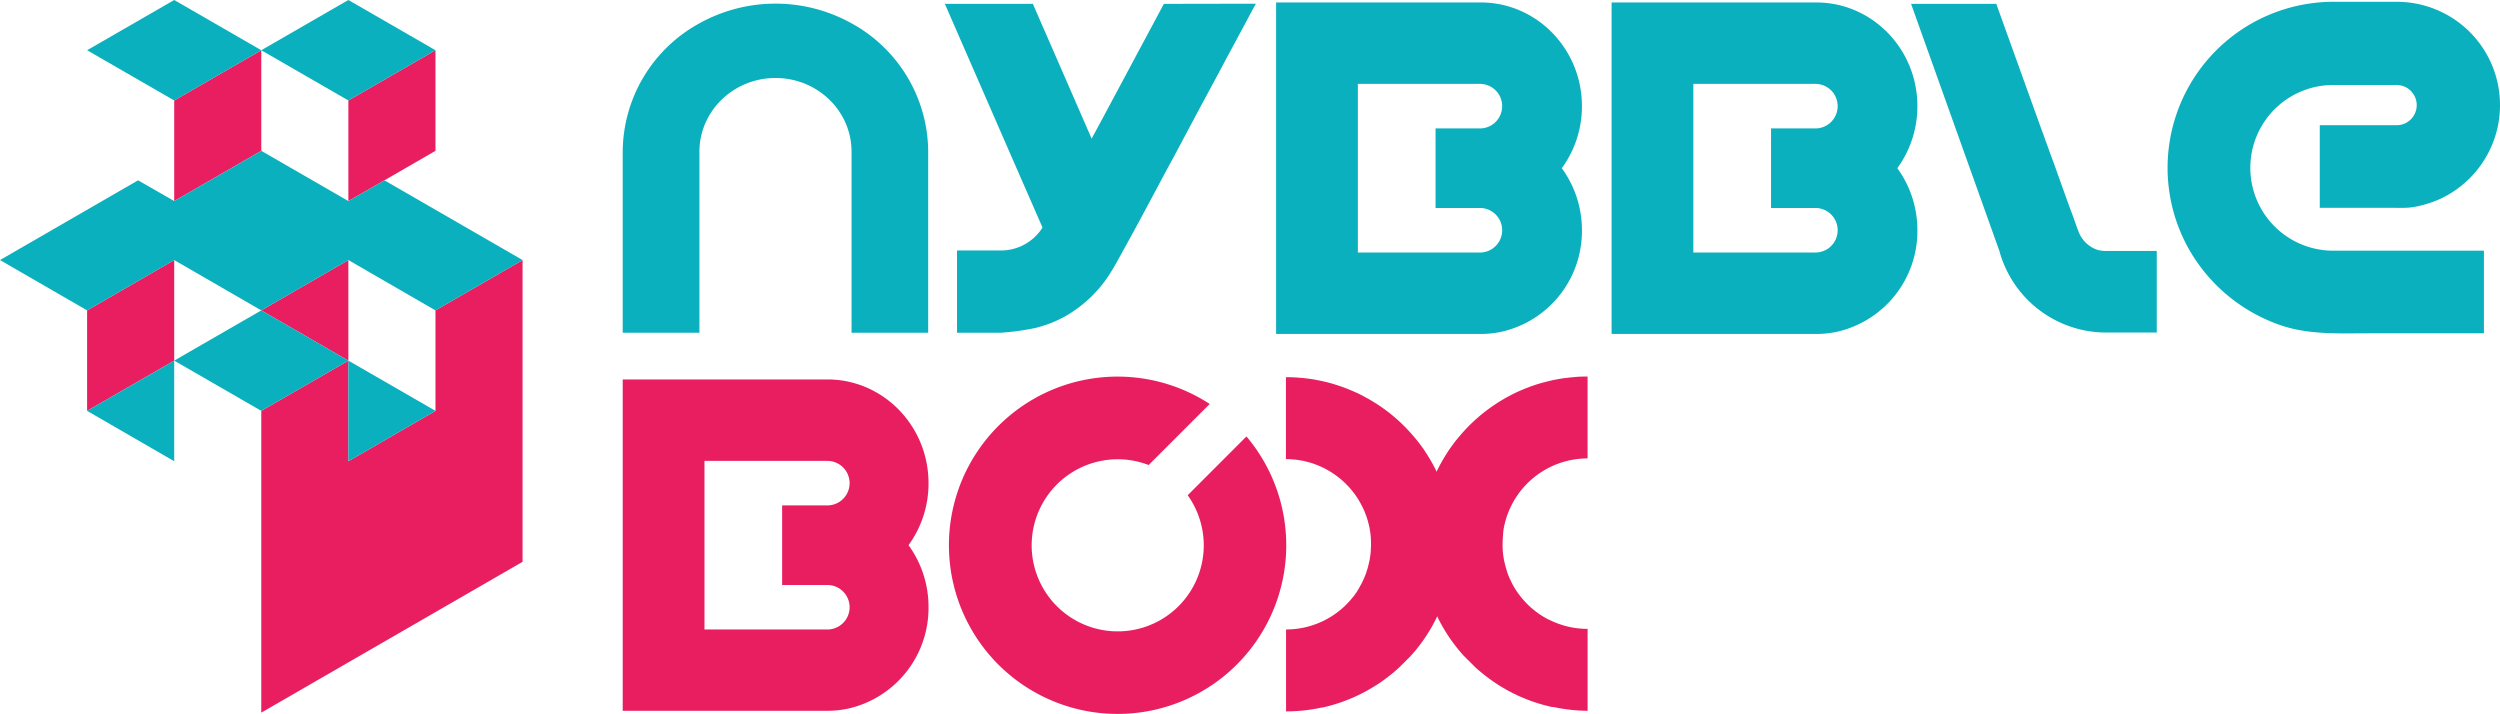 <svg id="Layer_1" data-name="Layer 1"
  xmlns="http://www.w3.org/2000/svg" height="100%" viewBox="0 0 762.91 217.82">
  <g id="wordmark">
    <g>
      <path d="M559,392.22c-.33.62-.66,1.19-1,1.81l-2.43,4.57c-1.33,2.43-2.61,4.86-3.95,7.33-1.57,2.9-3.14,5.86-4.71,8.81-1.76,3.23-3.47,6.47-5.24,9.71-1.8,3.43-3.66,6.85-5.47,10.28s-3.57,6.62-5.33,9.9c-1.57,2.95-3.14,5.91-4.71,8.81-1.29,2.43-2.57,4.81-3.86,7.19-2,3.66-4,7.28-6,10.9-.76,1.33-1.52,2.62-2.38,3.9a38.23,38.23,0,0,1-5.9,6.9,39.23,39.23,0,0,1-7.47,5.43,36.15,36.15,0,0,1-8.72,3.38,68,68,0,0,1-9.47,1.38,8.77,8.77,0,0,1-1.14.1H467.8V467.53h13.38a15,15,0,0,0,12.71-7l-9.95-22.75-10.71-24.56-9.14-20.95h26.85l11.47,26.28,6.47,14.85,3.34-6.19,18.7-34.94Z" transform="translate(-175.75 -391.09)" fill="#0ab0bd"/>
      <path d="M459,437.38v55.24H435.61V437.38c0-12.42-10.38-22.49-23.21-22.49S389.19,425,389.19,437.38v55.24H365.78V437.38a44.9,44.9,0,0,1,23.41-39.17,47.82,47.82,0,0,1,46.42,0A44.9,44.9,0,0,1,459,437.38Z" transform="translate(-175.75 -391.09)" fill="#0ab0bd"/>
      <path d="M938.66,423.17a31.7,31.7,0,0,1-.6,6.13,30.19,30.19,0,0,1-.76,3.05,31.61,31.61,0,0,1-16.49,19.25,33.18,33.18,0,0,1-4.69,1.77,29.45,29.45,0,0,1-4.53,1c-.57.07-1.12.11-1.68.13-1.53.07-3.06,0-4.6,0-2.88,0-5.76,0-8.65,0h-13V429.3h23.49a6.22,6.22,0,0,0,2-.34,6.14,6.14,0,0,0-2-11.93h-19.4a25.28,25.28,0,0,0,0,50.56h46V492.8h-35c-8.93,0-18.17.5-26.76-2.37a51.38,51.38,0,0,1-28-22.84,50.65,50.65,0,0,1,43.76-75.95h19.45A31.49,31.49,0,0,1,938.06,417,31.88,31.88,0,0,1,938.66,423.17Z" transform="translate(-175.75 -391.09)" fill="#0ab0bd"/>
      <path d="M658.5,423.48c0-17.47-13.83-31.64-30.88-31.64H565.17V493h62.45a30,30,0,0,0,6.61-.73,31.49,31.49,0,0,0,24.27-30.91,32.07,32.07,0,0,0-6.14-18.94A32.07,32.07,0,0,0,658.5,423.48Zm-30.88,31.08a6.8,6.8,0,0,1,0,13.59h-37.5V416.69h37.5a6.8,6.8,0,0,1,0,13.59H613.83v24.28Z" transform="translate(-175.75 -391.09)" fill="#0ab0bd"/>
      <path d="M760.87,423.48c0-17.47-13.82-31.64-30.87-31.64H667.55V493H730a30,30,0,0,0,6.61-.73,31.49,31.49,0,0,0,24.26-30.91,32.06,32.06,0,0,0-6.13-18.94A32.06,32.06,0,0,0,760.87,423.48ZM730,454.56a6.8,6.8,0,0,1,0,13.59H692.5V416.69H730a6.8,6.8,0,0,1,0,13.59H716.21v24.28Z" transform="translate(-175.75 -391.09)" fill="#0ab0bd"/>
      <path d="M833.92,467.67v24.9H818.5a33.78,33.78,0,0,1-32.61-24.9l-26.95-75.4h26l14,38.89c.33.81.62,1.62.9,2.48.76,2,1.48,4.09,2.24,6.14,1,2.62,1.86,5.19,2.81,7.8s1.81,5.1,2.76,7.62c.81,2.1,1.52,4.29,2.33,6.38a9.35,9.35,0,0,0,6,5.81,10.6,10.6,0,0,0,2.43.28Z" transform="translate(-175.75 -391.09)" fill="#0ab0bd"/>
    </g>
    <g>
      <path d="M459.1,538.53c0-17.48-13.82-31.65-30.87-31.65H365.78V608h62.45a30.09,30.09,0,0,0,6.61-.73A31.48,31.48,0,0,0,459.1,576.4,32,32,0,0,0,453,557.46,32,32,0,0,0,459.1,538.53Zm-30.87,31.08a6.79,6.79,0,0,1,0,13.58h-37.5V531.74h37.5a6.79,6.79,0,0,1,0,13.58h-13.8v24.29Z" transform="translate(-175.75 -391.09)" fill="#e81e61"/>
      <path d="M538.19,542.22A26.26,26.26,0,1,1,526.28,533l18.63-18.63a51.47,51.47,0,1,0,15,15,49.74,49.74,0,0,0-3.79-5.09Z" transform="translate(-175.75 -391.09)" fill="#e81e61"/>
      <path d="M634.65,552.25a11.59,11.59,0,0,1,.25-1.17c.07-.3.14-.59.23-.87a7.94,7.94,0,0,1,.24-.87,15.68,15.68,0,0,1,.6-1.71c.06-.19.14-.38.21-.56s.22-.52.34-.78a1.89,1.89,0,0,1,.11-.25c.1-.21.2-.42.32-.64a14.12,14.12,0,0,1,.77-1.43,6.4,6.4,0,0,1,.4-.68c.29-.48.61-.94.93-1.4a26.12,26.12,0,0,1,11.79-9.16l.85-.31h0c.57-.2,1.14-.37,1.72-.53l.89-.22a8,8,0,0,1,1.18-.24,18.77,18.77,0,0,1,2.37-.33,23.21,23.21,0,0,1,2.37-.12V506c-1.22,0-2.43,0-3.63.13l-1.18.1c-.85.08-1.68.18-2.52.29-1.19.17-2.36.38-3.52.64s-2.61.62-3.89,1c-.44.12-.86.26-1.29.4-1.4.47-2.79,1-4.13,1.58-.33.13-.65.28-1,.43-1.06.47-2.08,1-3.1,1.55-.46.24-.91.49-1.36.76s-.92.54-1.36.82a2.26,2.26,0,0,0-.26.16l-.61.4a50.65,50.65,0,0,0-11.13,9.83c-.34.4-.66.79-1,1.19s-.71.91-1.06,1.37c-.55.75-1.09,1.51-1.59,2.28-.25.37-.48.76-.72,1.13l-.56.92q-.9,1.5-1.68,3.06c-.17.34-.32.68-.48,1-.13-.27-.24-.54-.37-.81-.53-1-1.09-2.06-1.69-3.06l-.56-.92c-.24-.38-.47-.76-.72-1.13-.5-.77-1-1.53-1.59-2.28-.35-.47-.7-.93-1.06-1.38s-.64-.79-1-1.18a50.65,50.65,0,0,0-11.13-9.83h0l-.62-.39a2.26,2.26,0,0,0-.26-.16c-.44-.28-.9-.55-1.36-.82s-.9-.53-1.36-.76c-1-.56-2-1.08-3.1-1.55-.33-.15-.65-.3-1-.43-1.34-.59-2.73-1.12-4.13-1.58l-1.29-.41c-1.27-.39-2.58-.73-3.89-1s-2.33-.47-3.52-.64c-.84-.12-1.67-.21-2.52-.29l-1.18-.1c-1.2-.09-2.41-.13-3.63-.13v25a23.21,23.21,0,0,1,2.37.12,23.66,23.66,0,0,1,2.37.32,9.52,9.52,0,0,1,1.18.25l.89.22c.57.17,1.15.34,1.72.53h0l.84.32h0a26.12,26.12,0,0,1,11.79,9.16c.33.46.64.92.93,1.39a7.76,7.76,0,0,1,.4.69c.28.47.54,1,.77,1.43.12.22.22.43.32.64a1.89,1.89,0,0,1,.11.25c.12.26.24.51.34.78s.15.37.21.55a17.32,17.32,0,0,1,.6,1.71,7,7,0,0,1,.24.87c.09.29.16.58.23.87a11.78,11.78,0,0,1,.25,1.18c.14.79.25,1.58.32,2.37a26.58,26.58,0,0,1,0,4.37c0-.3,0-.61.07-.92a25.74,25.74,0,0,1-.31,3.07c-.05.34-.11.69-.19,1h0c-.07.35-.15.69-.23,1s-.2.81-.32,1.22-.23.74-.36,1.12l0,.07a27.28,27.28,0,0,1-1.1,2.64c-.14.29-.27.58-.42.85s-.4.75-.62,1.1l0,.05a11.84,11.84,0,0,1-.66,1.07l0,.05c-.2.31-.43.63-.66.94a1.56,1.56,0,0,1-.14.19,10.16,10.16,0,0,1-.65.82c-.36.46-.73.9-1.14,1.33-.17.19-.34.38-.52.55a23.24,23.24,0,0,1-1.93,1.79c-.19.16-.38.32-.58.47s-.49.38-.73.55-.51.37-.76.53a6.61,6.61,0,0,1-.55.37l-.44.28c-.19.13-.39.23-.59.34s-.53.31-.81.46-.55.28-.83.41a8.26,8.26,0,0,1-.85.4,26,26,0,0,1-10.52,2.22v25a50.45,50.45,0,0,0,10.52-1.1h0l.21-.05.21,0c.4-.07.8-.17,1.2-.27.8-.19,1.59-.41,2.38-.64l.81-.25c.75-.23,1.49-.49,2.22-.75l1.3-.5.64-.26c.29-.11.56-.23.85-.36.85-.37,1.68-.76,2.51-1.17l1.22-.64c.42-.22.84-.45,1.24-.69l1.23-.72L596,600l1.19-.79,1.15-.82,1.13-.86c.38-.29.75-.59,1.11-.88l1.09-.92,1.05-.94,1-1c.19-.17.38-.36.57-.55l.44-.45c.33-.34.65-.68,1-1s.64-.7,1-1.06l.92-1.07a50.21,50.21,0,0,0,3.25-4.39l.24-.38.64-1c.25-.4.49-.81.73-1.22s.47-.82.69-1.25.45-.83.67-1.25h0c.16-.33.31-.68.47-1,.13.27.24.54.38.81h0c.21.43.43.84.66,1.26s.45.84.69,1.24.48.82.73,1.23l.64,1,.24.38a54.11,54.11,0,0,0,3.25,4.39l.92,1.08c.31.35.62.71,1,1.05s.64.7,1,1l1,1c.33.33.68.65,1,1s.7.63,1.05.94l1.09.92c.36.29.73.59,1.11.88l1.14.86,1.14.82,1.19.79c.39.26.8.51,1.2.76l1.23.72c.4.24.82.48,1.25.69l1.21.65c.83.4,1.66.8,2.51,1.16l.85.36c.21.1.43.18.64.27l1.3.49q1.1.4,2.22.75l.81.25c.79.24,1.59.45,2.38.64.4.1.8.2,1.2.28l.21,0,.21,0A51.13,51.13,0,0,0,660.23,608V583a26,26,0,0,1-10.52-2.22,8.26,8.26,0,0,1-.85-.4A9.12,9.12,0,0,1,648,580c-.28-.15-.55-.3-.81-.46a5,5,0,0,1-.59-.34l-.44-.28c-.19-.11-.37-.24-.55-.36s-.51-.35-.76-.54-.49-.35-.73-.55-.39-.31-.58-.47a25,25,0,0,1-1.93-1.78c-.18-.18-.35-.37-.52-.56-.41-.42-.78-.87-1.14-1.32-.24-.27-.44-.55-.65-.82-.05-.06-.09-.13-.14-.2-.23-.31-.45-.62-.66-.94l0,0a11.84,11.84,0,0,1-.66-1.07l0,0c-.22-.35-.43-.72-.62-1.09s-.28-.57-.42-.85a21.9,21.9,0,0,1-1.1-2.64l0-.08c-.13-.38-.25-.74-.35-1.12s-.24-.81-.33-1.21-.16-.68-.23-1h0c-.08-.35-.14-.69-.19-1a25.74,25.74,0,0,1-.31-3.07V558c0-.33,0-.67,0-1a23.76,23.76,0,0,1,.12-2.39A18.75,18.75,0,0,1,634.65,552.25Z" transform="translate(-175.75 -391.09)" fill="#e81e61"/>
    </g>
  </g>
  <g id="icon">
    <g>
      <polygon points="79.73 125.38 79.73 217.47 0 171.44 0 79.36 26.58 94.72 26.58 125.38 53.16 140.75 53.16 110.05 79.73 125.38" fill="none"/>
      <polygon points="132.89 94.72 132.89 125.38 106.31 110.05 106.31 79.36 132.89 94.72" fill="none"/>
      <polygon points="79.73 94.72 53.16 110.05 53.16 79.36 79.73 94.72" fill="none"/>
      <polygon points="53.16 30.66 53.16 61.36 42.13 55.03 26.58 46.03 26.58 15.33 53.16 30.66" fill="none"/>
      <polygon points="106.31 30.66 106.31 61.36 79.73 46.03 79.73 15.33 106.31 30.66" fill="none"/>
    </g>
    <g>
      <polygon points="159.47 79.36 159.47 171.44 79.73 217.47 79.73 125.38 106.31 110.05 106.31 140.75 132.89 125.38 132.89 94.72 159.47 79.36" fill="#e81e61"/>
      <polygon points="53.16 79.36 53.16 110.05 26.58 125.38 26.58 94.72 53.16 79.36" fill="#e81e61"/>
      <polygon points="106.31 79.36 106.31 110.05 79.73 94.72 106.31 79.36" fill="#e81e61"/>
      <polygon points="79.73 15.33 79.73 46.03 53.16 61.36 53.16 30.66 79.73 15.33" fill="#e81e61"/>
      <polygon points="132.89 15.33 132.89 46.03 117.31 55.03 106.31 61.36 106.31 30.66 132.89 15.33" fill="#e81e61"/>
    </g>
    <g>
      <polygon points="159.47 79.36 132.89 94.72 106.31 79.36 79.73 94.72 53.16 79.36 26.58 94.72 0 79.36 42.13 55.03 53.16 61.36 79.73 46.03 106.31 61.36 117.31 55.03 159.47 79.36" fill="#0ab0bd"/>
      <polygon points="132.89 15.33 106.31 30.66 79.73 15.33 106.31 0 132.89 15.33" fill="#0ab0bd"/>
      <polygon points="79.73 15.33 53.16 30.66 26.58 15.33 53.16 0 79.73 15.33" fill="#0ab0bd"/>
      <polygon points="132.89 125.38 106.31 140.75 106.31 110.05 132.89 125.38" fill="#0ab0bd"/>
      <polygon points="53.16 110.05 53.16 140.75 26.58 125.38 53.16 110.05" fill="#0ab0bd"/>
      <polygon points="106.31 110.05 79.73 125.38 53.16 110.05 79.73 94.72 106.31 110.05" fill="#0ab0bd"/>
    </g>
  </g>
</svg>
